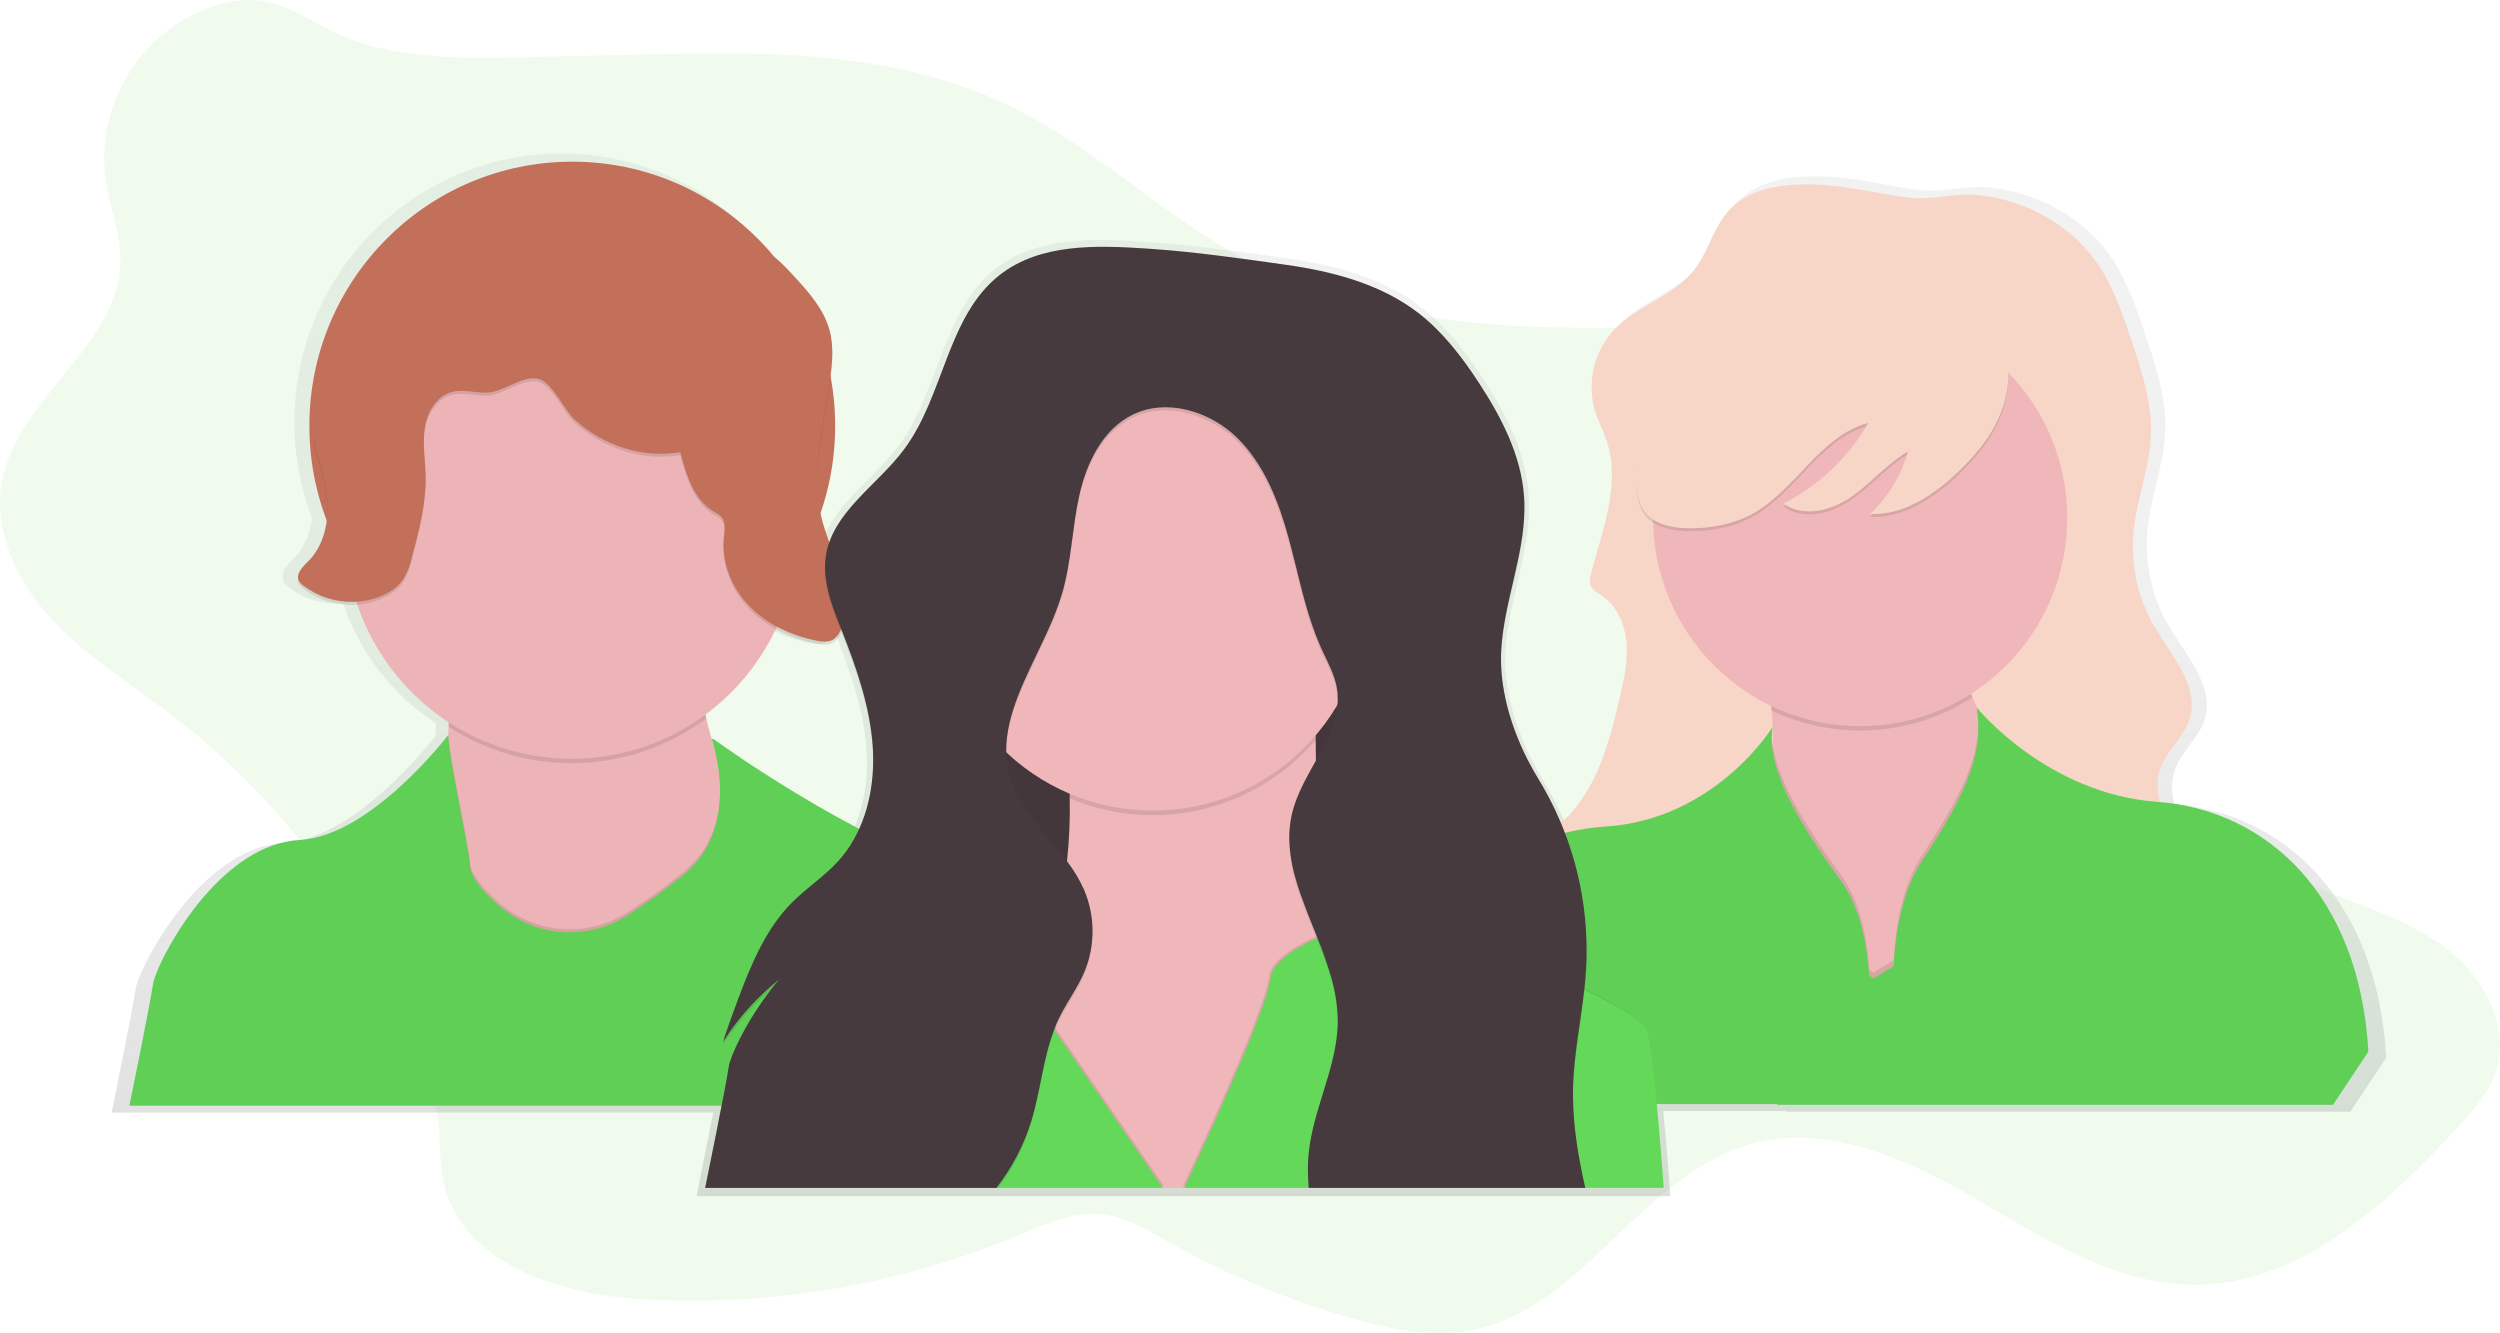 <svg width="180" height="96" viewBox="0 0 180 96" fill="none" xmlns="http://www.w3.org/2000/svg">
<g clip-path="url(#clip0)">
<path opacity="0.1" d="M7.633 13.13C7.924 14.99 8.669 16.786 8.676 18.667C8.7 24.813 1.282 28.587 0.146 34.626C-0.528 38.208 1.218 41.869 3.681 44.541C6.144 47.213 9.283 49.14 12.175 51.338C20.177 57.432 26.345 65.632 29.995 75.031C30.726 76.92 31.355 78.868 31.562 80.884C31.713 82.35 31.642 83.849 31.983 85.281C33.336 90.962 40.196 93.167 45.996 93.535C55.337 94.118 64.688 92.549 73.334 88.946C75.278 88.132 77.286 87.207 79.373 87.437C81.041 87.621 82.53 88.528 83.995 89.353C88.308 91.786 92.898 93.686 97.666 95.01C100.307 95.743 103.079 96.3 105.776 95.825C113.877 94.388 118.182 84.514 126.13 82.355C131.629 80.861 137.351 83.47 142.283 86.334C147.215 89.199 152.305 92.498 157.998 92.506C165.594 92.516 171.838 86.738 176.99 81.13C178.07 79.953 179.169 78.722 179.684 77.205C180.729 74.128 179.036 70.671 176.533 68.603C174.03 66.534 170.874 65.508 167.859 64.326C162.748 62.322 157.871 59.762 153.315 56.692C150.366 54.706 147.51 52.458 145.492 49.527C143.757 47 142.716 44.07 141.552 41.23C139.002 35.011 135.396 28.692 129.374 25.773C124.456 23.39 118.745 23.657 113.287 23.593C105.245 23.503 96.998 22.531 89.868 18.793C83.846 15.635 78.9 10.65 72.788 7.666C63.068 2.922 51.955 3.852 41.481 4.031C36.447 4.117 30.464 4.622 25.629 2.964C22.053 1.738 20.213 -0.768 16.106 0.242C10.489 1.618 6.735 7.394 7.633 13.13Z" fill="#64D959"/>
<path d="M156.56 57.895C156.305 57.049 156.332 56.142 156.636 55.313C157.122 54.049 158.306 53.137 158.723 51.846C159.497 49.447 157.41 47.201 156.13 45.028C154.956 43.011 154.424 40.681 154.606 38.351C154.805 35.85 155.824 33.458 155.902 30.95C155.972 28.613 155.218 26.34 154.475 24.125C153.861 22.295 153.235 20.443 152.197 18.818C150.233 15.745 146.745 13.814 143.158 13.495C141.465 13.343 139.809 13.897 138.145 13.681C135.835 13.381 133.651 12.778 131.295 12.704C129.058 12.637 126.584 12.922 125.059 14.57C123.894 15.832 123.522 17.654 122.456 19.002C120.942 20.916 118.297 21.572 116.623 23.343C115.9 24.127 115.392 25.085 115.15 26.126C114.908 27.166 114.939 28.252 115.241 29.276C115.473 30.031 115.852 30.733 116.098 31.484C117.133 34.62 115.774 37.975 114.953 41.173C114.86 41.434 114.843 41.717 114.904 41.987C115.034 42.378 115.442 42.583 115.781 42.815C116.889 43.573 117.454 44.948 117.563 46.291C117.671 47.635 117.362 48.973 117.057 50.286C116.281 53.622 115.311 57.197 112.753 59.416C112.288 58.303 111.739 57.227 111.11 56.198C109.545 53.648 108.386 50.499 108.367 47.485C108.366 47.476 108.366 47.466 108.367 47.457C108.367 47.294 108.375 47.131 108.385 46.969C108.587 43.412 110.117 39.981 110.083 36.441C110.083 36.154 110.074 35.867 110.058 35.579C109.859 32.549 108.411 29.747 106.75 27.209C105.51 25.316 104.114 23.487 102.325 22.108C99.56 19.992 96.046 19.074 92.593 18.589C89.141 18.103 85.999 17.647 82.519 17.413C78.776 17.16 74.658 17.019 71.7 19.334C67.842 22.353 67.628 28.185 64.688 32.109C62.938 34.444 60.151 36.249 59.229 38.901C58.98 38.25 58.772 37.584 58.607 36.907C58.597 36.861 58.588 36.817 58.578 36.771C59.69 33.571 59.948 30.133 59.328 26.801C59.401 26.261 59.439 25.717 59.44 25.172C59.458 24.579 59.394 23.987 59.25 23.412C58.834 21.826 57.685 20.557 56.575 19.354C56.172 18.895 55.733 18.467 55.263 18.076C52.359 14.539 48.298 12.155 43.807 11.35C39.315 10.544 34.685 11.37 30.743 13.68C26.801 15.989 23.805 19.631 22.288 23.957C20.772 28.282 20.834 33.008 22.465 37.291C22.322 38.401 21.895 39.481 21.109 40.264C20.751 40.621 20.288 41.067 20.365 41.523C20.341 41.653 20.359 41.787 20.417 41.906C20.497 42.048 20.608 42.17 20.741 42.263C21.875 43.133 23.286 43.556 24.709 43.451C25.909 46.998 28.263 50.034 31.39 52.072C31.39 52.181 31.387 52.286 31.379 52.388C31.379 52.569 31.364 52.748 31.356 52.93C31.356 52.971 31.356 53.012 31.356 53.052C31.356 53.038 31.356 53.021 31.356 53.005C31.356 52.989 25.715 60.397 20.501 60.672C17.718 60.818 15.289 62.706 13.449 64.863C11.239 67.452 9.875 70.429 9.758 71.253C9.543 72.764 8.039 80.109 8.039 80.109H51.352C50.84 82.753 50.15 86.122 50.15 86.122H120.268C120.106 83.857 119.927 81.763 119.76 79.99H128.575L128.565 80.043H169.231L171.81 76.153C171.17 64.818 164.518 58.586 156.56 57.895ZM55.317 45.233C56.231 45.727 57.214 46.083 58.233 46.288C58.675 46.379 59.169 46.436 59.547 46.187C59.797 45.997 59.982 45.733 60.077 45.433L60.096 45.482C61.19 48.25 62.202 51.106 62.398 54.08C62.416 54.36 62.428 54.64 62.429 54.922C62.434 56.618 62.085 58.296 61.407 59.849C57.744 57.913 54.211 55.737 50.832 53.336L50.604 53.238C50.604 53.256 50.683 53.459 50.777 53.803C50.8 53.886 50.824 53.977 50.848 54.075C50.617 53.323 50.406 52.554 50.221 51.771C50.2 51.678 50.179 51.585 50.158 51.492C52.364 49.865 54.136 47.715 55.317 45.233Z" fill="url(#paint0_linear)"/>
<path d="M130.645 13.28C128.444 13.213 126.007 13.495 124.508 15.117C123.361 16.358 122.995 18.152 121.945 19.479C120.456 21.363 117.853 22.008 116.203 23.752C115.492 24.523 114.992 25.467 114.753 26.491C114.514 27.515 114.545 28.583 114.843 29.592C115.071 30.334 115.444 31.026 115.687 31.764C116.706 34.858 115.376 38.152 114.553 41.3C114.461 41.558 114.444 41.837 114.506 42.104C114.632 42.489 115.035 42.691 115.367 42.919C116.458 43.666 117.015 45.018 117.114 46.338C117.213 47.659 116.916 48.978 116.617 50.269C115.821 53.689 114.817 57.371 112.054 59.525C110.888 60.445 109.329 61.191 109.025 62.657C108.668 64.373 110.298 65.832 111.861 66.609C116.451 68.889 121.78 68.921 126.801 69.937C131.222 70.833 135.632 72.53 140.107 71.95C142.102 71.693 144.008 70.988 145.896 70.289L157.648 65.936C157.98 65.834 158.293 65.676 158.572 65.469C159.28 64.876 159.304 63.749 158.919 62.907C158.533 62.066 157.833 61.421 157.217 60.73C155.876 59.221 154.855 57.089 155.588 55.203C156.074 53.959 157.232 53.062 157.642 51.784C158.403 49.422 156.346 47.211 155.098 45.071C153.944 43.088 153.421 40.798 153.598 38.507C153.794 36.045 154.797 33.69 154.87 31.222C154.938 28.922 154.198 26.685 153.465 24.505C152.861 22.703 152.245 20.881 151.223 19.281C149.29 16.257 145.857 14.356 142.325 14.04C140.658 13.892 139.03 14.436 137.392 14.224C135.115 13.943 132.964 13.35 130.645 13.28Z" fill="#F7D6C8"/>
<path d="M133.933 77.897C133.933 77.897 120.609 69.501 125.79 59.821C126.989 57.584 127.519 55.467 127.627 53.534C127.656 53.025 127.656 52.514 127.627 52.005C127.627 51.98 127.627 51.956 127.627 51.931C127.61 51.669 127.587 51.41 127.557 51.156C126.94 46.046 123.674 42.716 123.674 42.716C123.674 42.716 145.774 36.234 142.074 42.078C140.357 44.791 140.87 47.452 142.021 50.205C142.142 50.495 142.272 50.788 142.406 51.08C143.735 53.983 145.578 56.991 146.094 60.253C147.15 66.949 133.933 77.897 133.933 77.897Z" fill="#EFB7B9"/>
<path opacity="0.1" d="M142.074 42.078C140.357 44.791 140.87 47.452 142.021 50.206C139.888 51.587 137.441 52.4 134.91 52.568C132.379 52.735 129.847 52.252 127.553 51.163C126.94 46.047 123.674 42.717 123.674 42.717C123.674 42.717 145.776 36.232 142.074 42.078Z" fill="black"/>
<path d="M133.931 52.282C142.166 52.282 148.841 45.572 148.841 37.295C148.841 29.019 142.166 22.309 133.931 22.309C125.696 22.309 119.021 29.019 119.021 37.295C119.021 45.572 125.696 52.282 133.931 52.282Z" fill="#EFB7B9"/>
<path opacity="0.1" d="M127.627 52.011C127.627 51.987 127.627 51.962 127.627 51.938L127.645 51.909C127.635 51.944 127.629 51.979 127.627 52.011Z" fill="black"/>
<path opacity="0.1" d="M133.933 77.897C133.933 77.897 120.609 69.501 125.79 59.822C126.989 57.584 127.519 55.467 127.627 53.534C127.93 55.925 129.571 58.897 132.559 63.01C133.855 64.801 134.412 67.306 134.589 69.809L134.885 70.025L136.344 69.139C136.506 66.371 137.063 63.574 138.382 61.59C141.847 56.379 142.67 53.774 142.414 51.074C143.743 53.977 145.586 56.985 146.102 60.247C147.15 66.949 133.933 77.897 133.933 77.897Z" fill="black"/>
<path d="M155.293 57.729C147.354 57.149 142.332 50.955 142.332 50.955C142.754 53.856 142.067 56.454 138.365 62.028C137.055 64.005 136.499 66.797 136.337 69.572L134.879 70.458L134.582 70.242C134.406 67.74 133.85 65.233 132.552 63.443C128.852 58.341 127.206 54.993 127.635 52.336C127.635 52.336 123.564 58.978 115.633 59.51C107.703 60.043 101.041 65.675 100.404 75.985L102.941 79.493H127.967L127.958 79.546H167.975L170.522 75.715C169.885 64.459 163.231 58.309 155.293 57.729Z" fill="#64D959"/>
<path opacity="0.05" d="M155.293 57.729C147.354 57.149 142.332 50.955 142.332 50.955C142.754 53.856 142.067 56.454 138.365 62.028C137.055 64.005 136.499 66.797 136.337 69.572L134.879 70.458L134.582 70.242C134.406 67.74 133.85 65.233 132.552 63.443C128.852 58.341 127.206 54.993 127.635 52.336C127.635 52.336 123.564 58.978 115.633 59.51C107.703 60.043 101.041 65.675 100.404 75.985L102.941 79.493H127.967L127.958 79.546H167.975L170.522 75.715C169.885 64.459 163.231 58.309 155.293 57.729Z" fill="black"/>
<path opacity="0.1" d="M144.012 30.053C143.364 31.665 142.213 33.026 140.956 34.221C139.219 35.874 137.035 37.33 134.647 37.218C135.949 35.998 136.892 34.442 137.371 32.72C135.864 33.602 134.725 35 133.286 35.995C131.848 36.99 129.814 37.503 128.408 36.464C130.962 35.173 133.084 33.158 134.511 30.668C131.096 31.559 129.343 35.425 126.266 37.161C124.824 37.975 123.138 38.281 121.485 38.245C120.311 38.221 119.001 37.946 118.347 36.965C117.965 36.395 117.875 35.679 117.861 34.99C117.79 31.867 119.055 28.802 121.004 26.371C122.953 23.939 125.54 22.091 128.308 20.657C129.293 20.145 130.32 19.68 131.417 19.517C132.781 19.318 134.171 19.61 135.509 19.919C137.249 20.32 138.999 20.759 140.601 21.547C144.021 23.249 145.515 26.333 144.012 30.053Z" fill="black"/>
<path d="M144.012 29.839C143.364 31.451 142.213 32.813 140.956 34.008C139.219 35.661 137.035 37.117 134.647 37.004C135.949 35.785 136.892 34.229 137.371 32.507C135.864 33.389 134.725 34.786 133.286 35.781C131.848 36.776 129.814 37.289 128.408 36.25C130.962 34.96 133.084 32.945 134.511 30.455C131.096 31.346 129.343 35.211 126.266 36.947C124.824 37.761 123.138 38.068 121.485 38.032C120.311 38.007 119.001 37.732 118.347 36.752C117.965 36.182 117.875 35.465 117.861 34.776C117.79 31.653 119.055 28.589 121.004 26.157C122.953 23.726 125.54 21.878 128.308 20.443C129.293 19.932 130.32 19.466 131.417 19.303C132.781 19.105 134.171 19.396 135.509 19.706C137.249 20.106 138.999 20.546 140.601 21.334C144.021 23.032 145.515 26.12 144.012 29.839Z" fill="#F7D6C8"/>
<path d="M41.204 49.69C51.657 49.69 60.132 41.172 60.132 30.665C60.132 20.158 51.657 11.64 41.204 11.64C30.75 11.64 22.275 20.158 22.275 30.665C22.275 41.172 30.75 49.69 41.204 49.69Z" fill="#C3705A"/>
<path d="M58.176 67.279C58.176 67.279 40.841 71.743 40.411 72.165C39.982 72.586 25.819 73.334 29.942 64.619C31.457 61.419 32.087 57.072 32.278 52.853C32.286 52.674 32.294 52.497 32.301 52.319C32.562 45.247 31.635 38.684 31.635 38.684C31.635 38.684 51.725 30.705 50.246 42.83C49.876 45.846 50.182 48.877 50.853 51.726C51.077 52.677 51.339 53.607 51.631 54.509C53.977 61.779 58.176 67.279 58.176 67.279Z" fill="#ECB4B6"/>
<path opacity="0.1" d="M50.852 51.73C48.187 53.715 44.983 54.836 41.668 54.942C38.352 55.048 35.084 54.134 32.299 52.323C32.56 45.25 31.633 38.688 31.633 38.688C31.633 38.688 51.723 30.709 50.244 42.834C49.876 45.851 50.182 48.882 50.852 51.73Z" fill="black"/>
<path d="M41.15 54.63C50.144 54.63 57.434 47.303 57.434 38.263C57.434 29.224 50.144 21.896 41.15 21.896C32.157 21.896 24.866 29.224 24.866 38.263C24.866 47.303 32.157 54.63 41.15 54.63Z" fill="#ECB4B6"/>
<path opacity="0.1" d="M58.176 67.28C58.176 67.28 40.841 71.743 40.411 72.165C39.982 72.587 25.819 73.334 29.942 64.619C31.457 61.419 32.087 57.073 32.278 52.853C32.44 55.058 33.694 60.398 33.855 62.175C33.865 62.278 33.885 62.381 33.916 62.481C34.151 63.27 34.989 64.181 35.998 65.044L36.058 65.094C37.313 66.153 38.871 66.782 40.507 66.892C42.142 67.002 43.769 66.586 45.154 65.705C46.594 64.793 47.977 63.791 49.295 62.705C51.18 61.141 51.769 59.032 51.842 57.169C51.872 56.275 51.801 55.38 51.631 54.502C53.977 61.779 58.176 67.28 58.176 67.28Z" fill="black"/>
<path d="M80.066 79.61H9.317C9.317 79.61 10.798 72.383 11.009 70.895C11.124 70.081 12.467 67.149 14.643 64.604C16.454 62.487 18.844 60.623 21.584 60.478C26.711 60.207 32.264 52.932 32.264 52.932C32.387 55.049 33.686 60.577 33.85 62.391C33.86 62.495 33.881 62.598 33.911 62.697C34.146 63.487 34.984 64.397 35.993 65.26L36.053 65.311C37.308 66.37 38.866 67 40.501 67.11C42.136 67.22 43.764 66.804 45.149 65.923C46.589 65.01 47.972 64.008 49.29 62.924C51.176 61.359 51.764 59.25 51.837 57.387C51.874 56.151 51.725 54.916 51.394 53.725C51.302 53.386 51.232 53.187 51.223 53.169L51.448 53.266C51.448 53.266 61.028 60.268 69.804 63.13C70.833 63.467 71.803 63.961 72.681 64.596C73.393 65.113 74.048 65.704 74.635 66.36C75.823 67.71 76.806 69.229 77.552 70.869C79.587 75.204 80.066 79.61 80.066 79.61Z" fill="#64D959"/>
<path opacity="0.05" d="M80.066 79.61H9.317C9.317 79.61 10.798 72.383 11.009 70.895C11.124 70.081 12.467 67.149 14.643 64.604C16.454 62.487 18.844 60.623 21.584 60.478C26.711 60.207 32.264 52.932 32.264 52.932C32.387 55.049 33.686 60.577 33.85 62.391C33.86 62.495 33.881 62.598 33.911 62.697C34.146 63.487 34.984 64.397 35.993 65.26L36.053 65.311C37.308 66.37 38.866 67 40.501 67.11C42.136 67.22 43.764 66.804 45.149 65.923C46.589 65.01 47.972 64.008 49.29 62.924C51.176 61.359 51.764 59.25 51.837 57.387C51.874 56.151 51.725 54.916 51.394 53.725C51.302 53.386 51.232 53.187 51.223 53.169L51.448 53.266C51.448 53.266 61.028 60.268 69.804 63.13C70.833 63.467 71.803 63.961 72.681 64.596C73.393 65.113 74.048 65.704 74.635 66.36C75.823 67.71 76.806 69.229 77.552 70.869C79.587 75.204 80.066 79.61 80.066 79.61Z" fill="black"/>
<path opacity="0.1" d="M48.979 32.767C49.4 34.395 49.951 36.204 51.398 37.053C51.591 37.146 51.77 37.269 51.927 37.416C52.284 37.805 52.175 38.413 52.122 38.94C51.937 40.751 52.712 42.586 53.982 43.884C55.252 45.182 56.971 45.975 58.745 46.34C59.179 46.429 59.667 46.486 60.041 46.24C60.294 46.047 60.48 45.779 60.572 45.473C61.067 44.153 60.858 42.669 60.444 41.321C60.031 39.972 59.422 38.686 59.109 37.31C58.366 34.045 59.351 30.671 59.795 27.351C59.942 26.247 60.028 25.108 59.745 24.032C59.335 22.472 58.204 21.221 57.112 20.037C56.524 19.401 55.923 18.753 55.168 18.336C52.942 17.113 50.075 18.199 47.699 17.308C46.748 16.952 45.939 16.3 45.034 15.843C43.111 14.866 40.831 14.812 38.723 15.256C36.615 15.701 34.64 16.614 32.685 17.52L31.189 18.201C29.083 19.178 26.826 20.282 25.692 22.325C24.485 24.501 24.821 27.285 23.614 29.461C23.247 30.112 22.737 30.738 22.642 31.487C22.577 32.028 22.742 32.568 22.896 33.091C23.272 34.363 23.599 35.67 23.57 36.999C23.541 38.328 23.119 39.689 22.183 40.624C21.788 41.018 21.26 41.523 21.503 42.026C21.582 42.167 21.693 42.287 21.827 42.378C22.596 42.965 23.5 43.347 24.455 43.489C25.41 43.632 26.386 43.529 27.291 43.192C28.001 42.92 28.672 42.483 29.074 41.84C29.341 41.369 29.534 40.859 29.647 40.329C30.159 38.413 30.674 36.463 30.634 34.478C30.611 33.338 30.404 32.189 30.569 31.058C30.734 29.928 31.39 28.764 32.484 28.453C33.294 28.22 34.161 28.502 35.007 28.494C36.225 28.484 37.719 27.126 38.848 27.525C39.82 27.87 40.59 29.739 41.393 30.456C43.431 32.285 46.276 33.241 48.979 32.767Z" fill="black"/>
<path d="M48.979 32.554C49.4 34.182 49.951 35.991 51.398 36.84C51.589 36.931 51.765 37.051 51.921 37.195C52.277 37.584 52.169 38.191 52.115 38.719C51.931 40.53 52.705 42.365 53.975 43.663C55.245 44.961 56.964 45.754 58.738 46.118C59.173 46.208 59.66 46.265 60.035 46.019C60.288 45.826 60.473 45.557 60.566 45.252C61.06 43.931 60.851 42.448 60.438 41.1C60.025 39.751 59.416 38.465 59.103 37.089C58.359 33.824 59.344 30.45 59.788 27.13C59.936 26.025 60.022 24.887 59.738 23.811C59.328 22.251 58.197 21 57.105 19.816C56.517 19.18 55.916 18.531 55.161 18.114C52.935 16.892 50.069 17.978 47.692 17.087C46.741 16.73 45.933 16.079 45.027 15.621C43.104 14.644 40.825 14.591 38.717 15.035C36.609 15.48 34.634 16.393 32.678 17.299L31.202 17.983C29.096 18.96 26.839 20.064 25.705 22.107C24.498 24.283 24.834 27.068 23.627 29.243C23.26 29.895 22.75 30.52 22.654 31.269C22.59 31.809 22.755 32.35 22.909 32.873C23.285 34.145 23.612 35.452 23.583 36.781C23.554 38.11 23.133 39.471 22.196 40.406C21.801 40.8 21.273 41.305 21.515 41.808C21.595 41.949 21.706 42.069 21.84 42.16C22.609 42.747 23.513 43.129 24.468 43.272C25.423 43.414 26.399 43.312 27.304 42.974C28.014 42.702 28.685 42.266 29.087 41.622C29.354 41.151 29.547 40.642 29.66 40.111C30.172 38.194 30.687 36.245 30.647 34.26C30.624 33.12 30.417 31.971 30.582 30.841C30.747 29.71 31.403 28.546 32.497 28.235C33.307 28.002 34.174 28.284 35.02 28.276C36.238 28.266 37.732 26.908 38.861 27.307C39.833 27.652 40.602 29.522 41.406 30.238C43.431 32.073 46.276 33.029 48.979 32.554Z" fill="#C3705A"/>
<path d="M103.224 39.505H66.107V71.497H103.224V39.505Z" fill="#463A3E"/>
<path opacity="0.05" d="M103.224 39.505H66.107V71.497H103.224V39.505Z" fill="black"/>
<path d="M97.902 85.528H66.147C66.557 83.204 67.756 80.657 70.092 77.912C71.937 75.754 73.446 73.327 74.567 70.714C74.869 70.016 75.139 69.317 75.377 68.615C76.079 66.533 76.557 64.381 76.802 62.196C76.802 62.134 76.816 62.072 76.823 62.01C76.986 60.501 77.052 58.982 77.02 57.464C77.02 57.355 77.02 57.249 77.02 57.138C76.907 53.413 76.294 49.72 75.198 46.159L75.157 46.032C74.812 44.94 74.559 44.326 74.559 44.326C74.559 44.326 75.189 43.982 76.23 43.476L76.317 43.433C80.142 41.587 89.197 37.734 93.189 40.479L93.254 40.523C94.651 41.523 95.402 43.358 95.049 46.415C95.049 46.426 95.049 46.439 95.049 46.451C95.049 46.508 95.036 46.563 95.031 46.614C94.817 48.72 94.716 50.837 94.728 52.955C94.728 53.06 94.728 53.166 94.728 53.28C94.728 53.776 94.734 54.279 94.745 54.788C94.745 54.857 94.745 54.925 94.745 54.993C94.777 56.638 94.85 58.337 94.952 60.059C95.093 62.448 95.294 64.881 95.525 67.269C95.624 68.29 95.731 69.304 95.85 70.302C95.862 70.419 95.876 70.54 95.888 70.656C96.025 71.872 96.165 73.064 96.31 74.22L96.319 74.295C96.87 78.887 97.479 82.896 97.902 85.528Z" fill="#EFB7B9"/>
<path opacity="0.1" d="M95.036 46.421C95.036 46.433 95.036 46.446 95.036 46.457C94.808 48.62 94.7 50.795 94.712 52.971C94.712 53.077 94.712 53.182 94.712 53.296C92.58 55.784 89.719 57.528 86.539 58.28C83.359 59.031 80.024 58.75 77.012 57.478C77.012 57.369 77.012 57.263 77.012 57.153C76.898 53.382 76.271 49.646 75.149 46.047C74.804 44.954 74.551 44.34 74.551 44.34C74.551 44.34 75.181 43.996 76.222 43.49C80.009 41.65 89.252 37.677 93.241 40.53C94.636 41.529 95.388 43.365 95.036 46.421Z" fill="black"/>
<path d="M83.008 58.361C91.537 58.361 98.451 51.412 98.451 42.839C98.451 34.266 91.537 27.317 83.008 27.317C74.479 27.317 67.565 34.266 67.565 42.839C67.565 51.412 74.479 58.361 83.008 58.361Z" fill="#EFB7B9"/>
<path opacity="0.1" d="M83.826 85.422H50.881C50.881 85.422 52.362 78.195 52.572 76.707C52.687 75.892 54.03 72.961 56.206 70.416C59.001 68.175 62.462 66.941 66.037 66.91C72.338 66.816 74.172 68.996 74.669 70.608C74.843 71.149 74.888 71.723 74.799 72.284L75.991 74.02L83.826 85.422Z" fill="black"/>
<path d="M83.721 85.528H50.775C50.775 85.528 52.256 78.301 52.467 76.812C52.582 75.998 53.925 73.067 56.101 70.522C58.896 68.281 62.357 67.046 65.932 67.016C72.233 66.921 74.067 69.102 74.564 70.714C74.738 71.254 74.782 71.828 74.694 72.389L75.886 74.125L83.721 85.528Z" fill="#64D959"/>
<path opacity="0.1" d="M119.685 85.422H85.166C86.812 81.901 91.127 72.515 91.367 70.344C91.459 69.504 92.35 68.716 93.529 68.047C93.902 67.832 94.285 67.638 94.678 67.464L94.749 67.431C94.966 67.336 95.184 67.247 95.406 67.166C98.391 66.067 101.672 66.093 104.64 67.239C107.474 68.322 111.121 69.781 113.96 71.147L113.982 71.159C114.711 71.51 115.39 71.854 115.988 72.185C117.184 72.844 118.057 73.447 118.392 73.929C118.546 74.15 118.716 75.148 118.903 76.697C119.151 78.791 119.421 81.898 119.685 85.422Z" fill="black"/>
<path d="M119.79 85.527H85.272C86.918 82.007 91.232 72.621 91.472 70.45C91.564 69.61 92.455 68.822 93.635 68.152C94.007 67.938 94.391 67.743 94.784 67.569L94.855 67.537C95.071 67.441 95.29 67.353 95.511 67.271C98.497 66.173 101.778 66.199 104.746 67.345C107.579 68.427 111.226 69.886 114.065 71.253L114.088 71.264C114.817 71.616 115.495 71.96 116.093 72.29C117.289 72.95 118.162 73.552 118.498 74.034C118.651 74.256 118.822 75.254 119.008 76.802C119.257 78.897 119.526 82.005 119.79 85.527Z" fill="#64D959"/>
<path opacity="0.1" d="M114.235 68.503C114.235 69.003 114.221 69.504 114.194 70.006C114.179 70.25 114.161 70.494 114.139 70.738C114.125 70.914 114.107 71.088 114.089 71.263L114.066 71.465C113.802 73.832 113.315 76.187 113.256 78.566C113.256 78.678 113.256 78.791 113.256 78.903C113.245 81.137 113.605 83.337 114.092 85.528H94.213C94.181 85.122 94.165 84.713 94.169 84.311C94.169 83.948 94.192 83.585 94.229 83.22C94.536 80.222 96.06 77.416 96.29 74.438L96.3 74.301C96.314 74.078 96.323 73.853 96.319 73.629C96.319 73.609 96.319 73.59 96.319 73.569C96.294 72.584 96.143 71.606 95.871 70.66C95.858 70.613 95.845 70.566 95.832 70.519C95.554 69.58 95.23 68.656 94.86 67.75L94.788 67.57C94.249 66.215 93.682 64.871 93.298 63.525C92.993 62.522 92.835 61.479 92.83 60.431C92.83 60.243 92.841 60.056 92.856 59.869C92.868 59.716 92.886 59.563 92.909 59.408C92.944 59.166 92.992 58.926 93.052 58.69C93.376 57.407 94.067 56.203 94.73 55.011C95.467 53.684 96.17 52.371 96.297 50.976C96.313 50.8 96.319 50.622 96.314 50.445C96.309 50.217 96.288 49.989 96.25 49.764C96.08 48.774 95.573 47.884 95.156 46.97C95.114 46.877 95.072 46.784 95.031 46.69C95.031 46.675 95.018 46.661 95.014 46.646C94.204 44.765 93.734 42.759 93.24 40.763C93.218 40.676 93.197 40.59 93.175 40.505C93.053 40.017 92.928 39.528 92.796 39.04C92.07 36.376 91.036 33.684 89.069 31.761C87.102 29.837 83.966 28.864 81.503 30.088C79.373 31.155 78.219 33.542 77.699 35.874C77.179 38.206 77.137 40.64 76.461 42.933C76.413 43.1 76.359 43.267 76.299 43.433C76.27 43.518 76.241 43.596 76.212 43.689C75.922 44.519 75.564 45.342 75.178 46.159L75.138 46.245C73.906 48.879 72.476 51.466 72.43 54.112V54.147C72.43 54.218 72.43 54.288 72.43 54.36C72.439 54.989 72.534 55.613 72.712 56.216C73.036 57.301 73.623 58.247 74.306 59.147C74.442 59.324 74.58 59.5 74.721 59.673C75.402 60.514 76.141 61.328 76.787 62.194L76.808 62.222C77.299 62.862 77.714 63.557 78.044 64.295C78.435 65.218 78.639 66.211 78.645 67.215C78.65 68.218 78.457 69.213 78.076 70.141C77.893 70.57 77.683 70.986 77.446 71.388C77.03 72.111 76.571 72.815 76.21 73.567C76.089 73.819 75.98 74.077 75.886 74.337C75.076 76.435 74.901 78.755 74.24 80.919C73.728 82.581 72.931 84.14 71.886 85.526H50.824C51.069 84.323 52.282 78.361 52.473 77.022C52.588 76.208 53.931 73.277 56.107 70.732C55.924 70.877 55.748 71.023 55.578 71.17C54.205 72.345 53.017 73.721 52.05 75.251C52.097 75.104 52.146 74.956 52.195 74.809C52.491 73.92 52.812 73.039 53.138 72.17C54.081 69.665 55.13 67.11 57.01 65.212C58.071 64.14 59.362 63.314 60.373 62.196C62.155 60.227 62.892 57.499 62.871 54.825C62.871 54.549 62.86 54.273 62.842 53.998C62.65 51.067 61.653 48.261 60.574 45.531C59.994 44.065 59.378 42.525 59.406 40.971C59.408 40.753 59.423 40.535 59.453 40.32C59.898 37.1 63.139 35.172 65.085 32.575C67.978 28.711 68.189 22.967 71.985 20C74.901 17.72 78.951 17.86 82.634 18.108C86.059 18.339 89.15 18.787 92.549 19.266C95.948 19.744 99.398 20.643 102.124 22.749C103.885 24.107 105.259 25.907 106.479 27.771C108.112 30.269 109.54 33.028 109.736 36.009C109.75 36.222 109.759 36.434 109.759 36.644C109.793 40.129 108.287 43.506 108.088 47.006C108.08 47.169 108.074 47.331 108.072 47.494C108.071 47.503 108.071 47.512 108.072 47.52C108.036 50.554 109.195 53.739 110.771 56.314C113.011 59.983 114.209 64.198 114.235 68.503Z" fill="black"/>
<path d="M114.235 68.503C114.235 68.933 114.219 69.364 114.194 69.793C114.179 70.037 114.161 70.281 114.139 70.525C114.118 70.77 114.093 71.012 114.066 71.252C113.802 73.619 113.315 75.974 113.256 78.353C113.256 78.535 113.256 78.719 113.256 78.902C113.268 81.135 113.644 83.336 114.139 85.526H94.231C94.194 85.121 94.171 84.712 94.168 84.31C94.164 83.875 94.184 83.44 94.228 83.007C94.534 80.009 96.058 77.204 96.289 74.225C96.305 74.007 96.316 73.789 96.318 73.574C96.318 73.523 96.318 73.471 96.318 73.421C96.297 72.367 96.134 71.32 95.833 70.31C95.555 69.372 95.231 68.448 94.861 67.542C94.301 66.127 93.7 64.722 93.298 63.308C93.015 62.371 92.857 61.4 92.83 60.421C92.825 60.162 92.834 59.904 92.856 59.646C92.868 59.493 92.886 59.34 92.909 59.185C92.944 58.943 92.992 58.704 93.052 58.467C93.376 57.184 94.067 55.98 94.73 54.788C95.469 53.459 96.175 52.144 96.3 50.747C96.31 50.641 96.314 50.533 96.318 50.421C96.325 50.121 96.304 49.822 96.253 49.527C96.083 48.537 95.576 47.646 95.159 46.733C95.117 46.64 95.075 46.547 95.035 46.453C94.213 44.56 93.739 42.544 93.243 40.525C93.1 39.949 92.954 39.372 92.8 38.8C92.075 36.136 91.041 33.445 89.074 31.521C87.107 29.598 83.975 28.644 81.514 29.875C79.384 30.942 78.23 33.329 77.71 35.661C77.19 37.993 77.148 40.427 76.473 42.72C76.398 42.972 76.311 43.225 76.228 43.476C75.927 44.334 75.551 45.186 75.155 46.032C73.89 48.734 72.417 51.391 72.448 54.112V54.147C72.457 54.776 72.551 55.4 72.73 56.003C73.054 57.088 73.641 58.034 74.324 58.934C74.459 59.111 74.597 59.286 74.739 59.46C75.428 60.31 76.174 61.133 76.826 62.009C77.317 62.649 77.732 63.344 78.062 64.082C78.453 65.005 78.657 65.998 78.662 67.001C78.668 68.005 78.475 69 78.094 69.928C77.911 70.356 77.7 70.773 77.464 71.175C77.048 71.898 76.589 72.602 76.228 73.354C76.106 73.606 75.998 73.864 75.904 74.124C75.094 76.222 74.919 78.542 74.258 80.706C73.719 82.453 72.866 84.086 71.742 85.525H50.775C50.775 85.525 52.256 78.298 52.467 76.809C52.572 76.065 53.708 73.553 55.571 71.17C55.733 70.952 55.918 70.734 56.101 70.519C54.577 71.729 53.257 73.177 52.19 74.808L52.046 75.036C52.383 73.996 52.754 72.968 53.134 71.955C54.077 69.451 55.127 66.896 57.007 64.997C58.068 63.925 59.359 63.1 60.37 61.981C62.1 60.064 62.849 57.422 62.868 54.816C62.868 54.468 62.868 54.121 62.839 53.775C62.646 50.844 61.65 48.038 60.571 45.308C60.018 43.904 59.437 42.442 59.403 40.953C59.395 40.666 59.411 40.379 59.45 40.095C59.897 36.894 63.137 34.974 65.083 32.368C67.977 28.504 68.187 22.761 71.983 19.794C74.899 17.514 78.95 17.654 82.632 17.901C86.057 18.133 89.149 18.581 92.548 19.059C95.947 19.538 99.401 20.435 102.124 22.534C103.885 23.901 105.259 25.692 106.479 27.558C108.112 30.056 109.54 32.815 109.736 35.796C109.755 36.08 109.763 36.362 109.758 36.645C109.731 40.053 108.283 43.365 108.088 46.794C108.075 47.026 108.069 47.255 108.072 47.488C108.071 47.497 108.071 47.505 108.072 47.514C108.091 50.484 109.232 53.582 110.771 56.091C113.05 59.825 114.249 64.123 114.235 68.503Z" fill="#463A3E"/>
</g>
<defs>
<linearGradient id="paint0_linear" x1="89.921" y1="86.119" x2="89.921" y2="11.049" gradientUnits="userSpaceOnUse">
<stop stop-color="#808080" stop-opacity="0.25"/>
<stop offset="0.54" stop-color="#808080" stop-opacity="0.12"/>
<stop offset="1" stop-color="#808080" stop-opacity="0.1"/>
</linearGradient>
<clipPath id="clip0">
<rect width="180" height="96" fill="white"/>
</clipPath>
</defs>
</svg>

